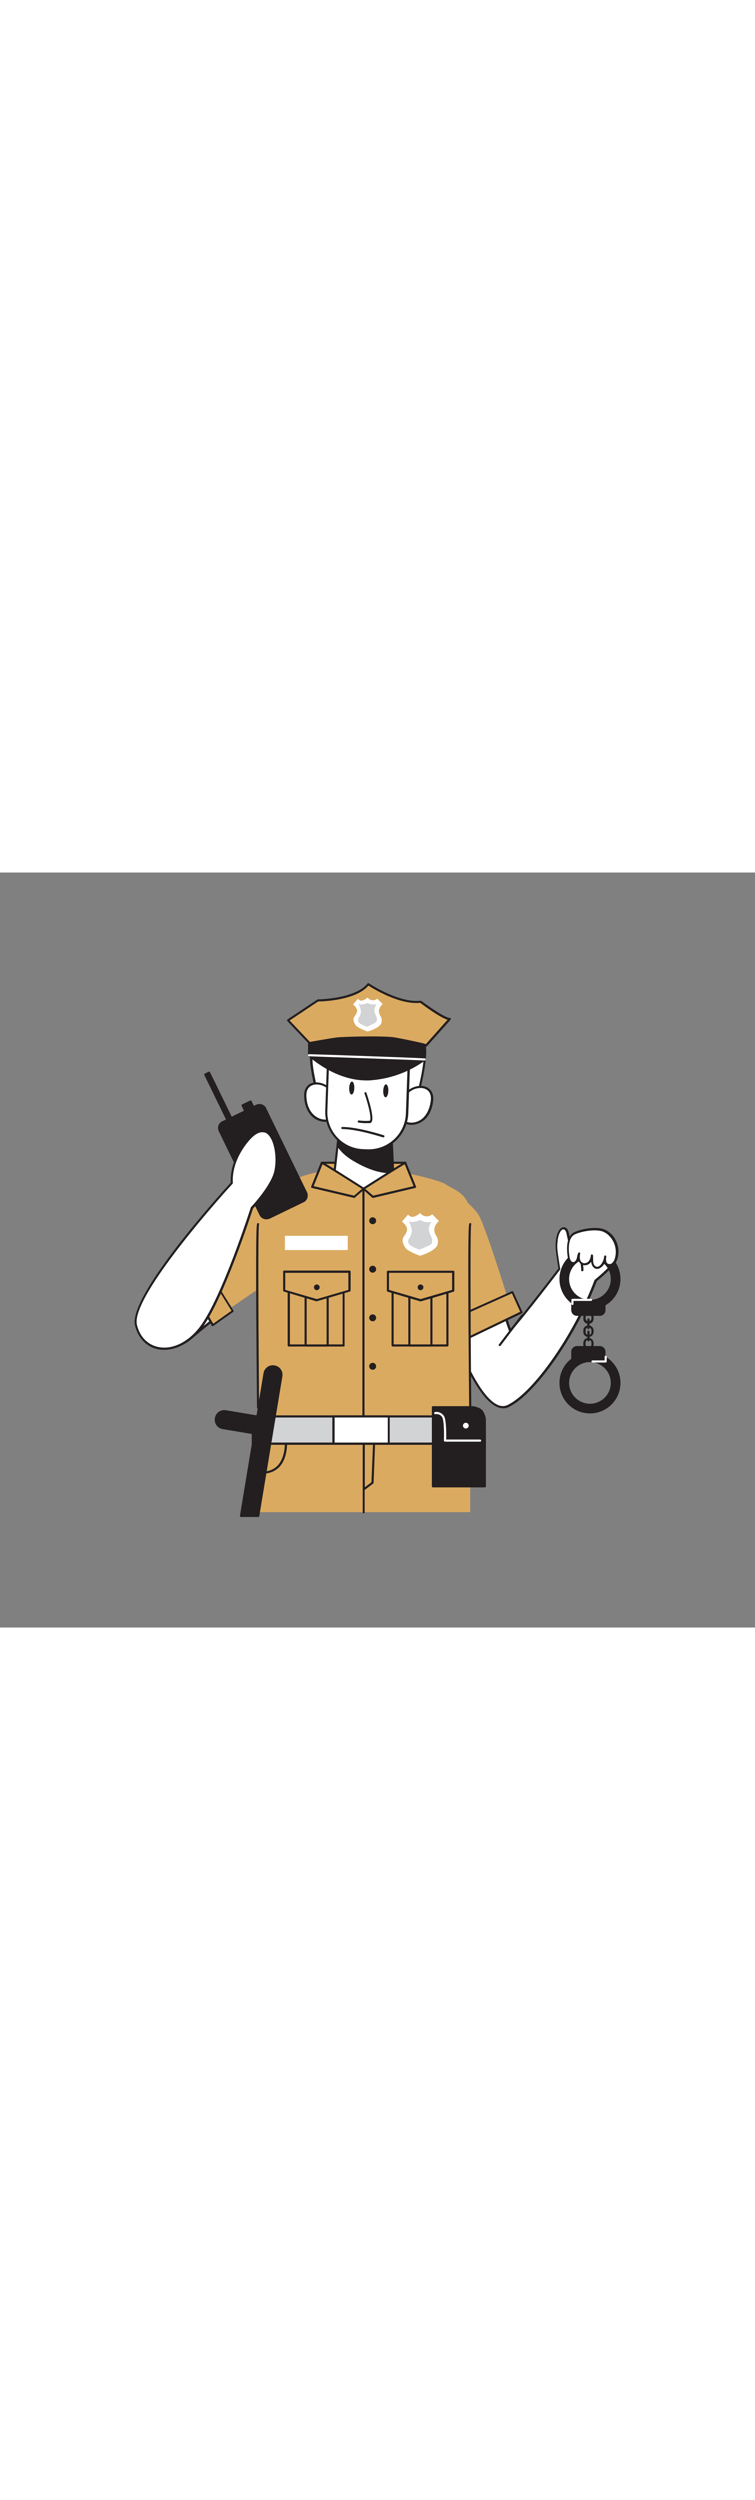 <svg version="1.1" id="Layer_1" xmlns="http://www.w3.org/2000/svg" xmlns:xlink="http://www.w3.org/1999/xlink" x="0px" y="0px" viewBox="0 0 500 500" style="width: 151px;" xml:space="preserve" data-imageid="police-16" imageName="Police" class="illustrations_image">
<rect x="0" y="0" width="500" height="500" fill="#808080" stroke="none"/>
<style type="text/css">
	.st0_police-16{fill:#FFFFFF;}
	.st1_police-16{fill:#231F20;}
	.st2_police-16{fill:#68E1FD;}
	.st3_police-16{fill:#D1D3D4;}
</style>
<g id="Character_police-16">
	<path class="st0_police-16" d="M407.9,256c0,0-0.5,3.6-13.4,14.3c-12.8,34-39.8,74.2-57.8,83c-18.6,9-40.3-58.9-40.3-58.9l31.5-25.5&#10;&#9;&#9;c-1.7-5.2,2.3,12.7,10.1,34.6c10.1-11.3,32.6-41,32.6-41s-1.4-8.5-1.8-12.3c-0.2-2.1-0.2-4.2,0-6.2c0.1-2.2,1.5-7.9,4.2-8.4&#10;&#9;&#9;c0.9-0.1,1.7,0.3,2.2,1.1c0.4,0.7,0.7,1.6,0.9,2.4l1.3,6c0.2,1.2,0.6,2.4,1.2,3.4c1.7,2.6,5.4,2.8,8.2,3.4l9.6,1.9&#10;&#9;&#9;C397,253.9,407.9,255.9,407.9,256z"/>
	<path class="st1_police-16" d="M333.1,354.8c-1.4,0-2.7-0.3-3.9-0.9c-16.7-7.1-32.9-57.3-33.6-59.4c-0.1-0.3,0-0.6,0.2-0.8l31.1-25.1&#10;&#9;&#9;c-0.1-0.4-0.1-0.8,0-1.2c0.2-0.2,0.4-0.3,0.7-0.2c0.5,0.1,0.6,0.5,0.9,1.4c0.1,0.2,0,0.5-0.1,0.7c2.7,11.1,6,22,9.8,32.7&#10;&#9;&#9;c9.8-11.2,29.4-37,31.6-39.8c-0.2-1.6-1.4-8.7-1.7-12c-0.2-1.8-0.2-3.6-0.1-5.4l0.1-0.9c0.1-1.6,1.3-8.4,4.8-9&#10;&#9;&#9;c1.2-0.1,2.3,0.4,2.9,1.4c0.5,0.8,0.8,1.7,1,2.7l1.3,6c0.2,1.1,0.5,2.2,1.1,3.2c1.2,1.9,3.9,2.4,6.3,2.8c0.5,0.1,0.9,0.1,1.4,0.2&#10;&#9;&#9;l10.9,2.1c11,2.1,11,2.1,10.9,2.8l0,0c-0.1,0.7-1.4,4.5-13.5,14.6c-13.5,35.9-40.6,74.7-58.1,83.2&#10;&#9;&#9;C335.8,354.6,334.4,354.9,333.1,354.8z M297.1,294.6c1.7,5.2,17.4,51.5,32.6,58c2.1,1,4.5,1,6.5,0c17.3-8.4,44.1-47,57.5-82.6&#10;&#9;&#9;c0-0.1,0.1-0.2,0.2-0.3c9.5-7.8,12.2-11.8,12.9-13.2c-2-0.4-7.5-1.4-9.5-1.8l-10.9-2.1l-1.3-0.2c-2.5-0.4-5.7-1-7.3-3.4&#10;&#9;&#9;c-0.6-1.1-1.1-2.4-1.3-3.7l-1.3-6c-0.1-0.8-0.4-1.5-0.8-2.2c-0.3-0.5-0.9-0.8-1.5-0.8c-2.1,0.4-3.5,5.2-3.6,7.7l-0.1,1&#10;&#9;&#9;c-0.2,1.7-0.2,3.4,0,5.2c0.4,3.8,1.8,12.2,1.8,12.3c0,0.2,0,0.4-0.1,0.5c-0.2,0.3-22.6,29.8-32.6,41c-0.2,0.2-0.4,0.3-0.7,0.2&#10;&#9;&#9;c-0.3-0.1-0.5-0.2-0.5-0.5c-4.3-12.1-8.8-27.2-10.1-33.4L297.1,294.6z M407.2,255.9L407.2,255.9L407.2,255.9z"/>
	<path class="st0_police-16" d="M383,252.5c1.7,3.4,2.6,7.1,2.6,10.9"/>
	<path class="st1_police-16" d="M385.6,264.1c-0.4,0-0.7-0.3-0.7-0.7l0,0c0-3.6-0.9-7.2-2.5-10.5c-0.2-0.3-0.1-0.8,0.3-1c0,0,0,0,0,0&#10;&#9;&#9;c0.3-0.2,0.8-0.1,1,0.2c0,0,0,0,0,0c1.7,3.5,2.7,7.3,2.7,11.2C386.4,263.8,386,264.1,385.6,264.1&#10;&#9;&#9;C385.6,264.1,385.6,264.1,385.6,264.1z"/>
	<polygon class="st0_police-16" points="123.8,310.3 147.2,291.1 128.6,256.8 &#9;"/>
	<path class="st1_police-16" d="M123.8,311c-0.1,0-0.2,0-0.3-0.1c-0.3-0.1-0.4-0.4-0.4-0.7l4.8-53.5c0-0.3,0.3-0.6,0.6-0.6&#10;&#9;&#9;c0.3-0.1,0.6,0.1,0.8,0.4l18.5,34.4c0.2,0.3,0.1,0.7-0.2,0.9l-23.4,19.2C124.1,310.9,124,311,123.8,311z M129.1,259.2l-4.5,49.4&#10;&#9;&#9;l21.6-17.6L129.1,259.2z"/>
	<rect x="170.3" y="378.2" class="st2_police-16 targetColor" width="141.1" height="45.4" style="fill: rgb(219, 170, 97);"/>
	<path class="st2_police-16 targetColor" d="M187.9,207.6c-4.7,1.3-9.2,3.1-13.5,5.4c-6,3.5-45.7,36.8-45.7,36.8l24.7,38.1l47.4-32.6L187.9,207.6z" style="fill: rgb(219, 170, 97);"/>
	<polygon class="st2_police-16 targetColor" points="154.2,290.5 126.3,245.6 113.8,253.5 140.9,299.8 &#9;" style="fill: rgb(219, 170, 97);"/>
	<path class="st1_police-16" d="M140.9,300.5h-0.1c-0.2,0-0.4-0.2-0.5-0.3l-27.1-46.3c-0.2-0.3-0.1-0.7,0.2-0.9l12.4-7.9&#10;&#9;&#9;c0.2-0.1,0.3-0.1,0.5-0.1c0.2,0,0.3,0.2,0.4,0.3l27.9,44.8c0.2,0.3,0.1,0.7-0.2,0.9l-13.3,9.4C141.2,300.5,141.1,300.5,140.9,300.5&#10;&#9;&#9;z M114.8,253.7l26.4,45.1l12.1-8.6l-27.2-43.7L114.8,253.7z"/>
	<path class="st2_police-16 targetColor" d="M306.2,215.6c3.8,3.1,7.3,6.5,10.3,10.4c4.2,5.6,20,56.8,20,56.8L306.2,303V215.6z" style="fill: rgb(219, 170, 97);"/>
	<polygon class="st2_police-16 targetColor" points="293.6,298.4 339.3,277.8 345.4,291.2 293.3,316.3 &#9;" style="fill: rgb(219, 170, 97);"/>
	<path class="st1_police-16" d="M293.3,317c-0.1,0-0.3,0-0.4-0.1c-0.2-0.1-0.3-0.4-0.3-0.6l0.2-17.9c0-0.3,0.2-0.5,0.4-0.6l45.8-20.5&#10;&#9;&#9;c0.3-0.2,0.8,0,0.9,0.3c0,0,0,0,0,0l6.1,13.4c0.2,0.3,0,0.8-0.3,0.9l-52.1,25C293.5,317,293.4,317,293.3,317z M294.2,298.8&#10;&#9;&#9;l-0.2,16.4l50.5-24.3l-5.5-12.2L294.2,298.8z"/>
	<polygon class="st2_police-16 targetColor" points="213.3,192.3 268.4,192.3 261,209.6 228.9,209.6 213.3,202.2 &#9;" style="fill: rgb(219, 170, 97);"/>
	<path class="st1_police-16" d="M261,210.3h-32.1c-0.1,0-0.2,0-0.3-0.1l-15.6-7.5c-0.2-0.1-0.4-0.4-0.4-0.6v-9.9c0-0.4,0.3-0.7,0.7-0.7&#10;&#9;&#9;c0,0,0,0,0,0h55.1c0.2,0,0.5,0.1,0.6,0.3c0.1,0.2,0.2,0.4,0.1,0.7l-7.4,17.4C261.5,210.2,261.3,210.3,261,210.3z M229,208.9h31.5&#10;&#9;&#9;l6.8-16H214v8.8L229,208.9z"/>
	<path class="st2_police-16 targetColor" d="M225.5,196.3c-10.6,0.7-21.1,3-31,6.9c-16.2,6.5-23.1,11.6-23.6,19s0,138,0,138h140.2V225.5&#10;&#9;&#9;c0-13.4-12.9-16.4-16.1-19.1S248.3,192.2,225.5,196.3z" style="fill: rgb(219, 170, 97);"/>
	<path class="st0_police-16" d="M276.4,148c0,0,8.6-30.7,3.5-37.1s-3.5,0.1-3.5,0.1c5-3.9-1.4-11.2-4.8-13.7c-2.7-1.8-5.6-3.1-8.7-4&#10;&#9;&#9;c-7.6-2.5-15.6-4.2-23.6-3.8s-16.1,3-22.1,8.3c-9.5,8.3-12.3,18.5-10.7,30.8c1.1,8.8,4.1,17.4,5,26c10.1,0.6,20.3,1.5,30.5,1.3&#10;&#9;&#9;C250,155.8,272.1,157.5,276.4,148z"/>
	<path class="st1_police-16" d="M250.2,156.7c-1.6,0-3,0-4.4,0c-1.5,0-2.8,0-3.9,0c-8.3,0.1-16.7-0.4-24.8-1l-5.8-0.4c-0.4,0-0.6-0.3-0.7-0.6&#10;&#9;&#9;c-0.6-4.5-1.4-9-2.5-13.5c-1-4.1-1.8-8.3-2.4-12.5c-1.7-13.4,1.8-23.3,11-31.4c5.7-5,13.7-8,22.5-8.4c7.1-0.3,14.9,0.9,23.9,3.8&#10;&#9;&#9;c3.2,0.9,6.2,2.3,8.9,4.1c2.6,1.9,6.8,6.5,6.9,10.6c0,0.4,0,0.8-0.1,1.2c0.6,0.6,1.2,1.3,1.7,1.9c5.3,6.7-3.1,36.8-3.4,37.8l0,0&#10;&#9;&#9;C273.7,155.8,260.4,156.7,250.2,156.7z M242.9,155.2h3c9.2,0.1,26.3,0.4,29.9-7.4c2.4-8.5,7.6-31.3,3.6-36.4&#10;&#9;&#9;c-0.5-0.6-0.8-1-1.1-1.3c-0.4,0.6-0.9,1.1-1.4,1.6l0,0c-0.3,0.2-0.8,0.2-1-0.1c-0.1-0.1-0.1-0.3-0.1-0.4c-0.3-1.6-0.4-3.1,0.6-3.6&#10;&#9;&#9;c0.4-0.2,0.8-0.1,1.2,0.1v-0.2c-0.1-3.3-3.8-7.6-6.3-9.4c-2.6-1.7-5.5-3-8.5-3.9c-8.8-2.8-16.4-4.1-23.4-3.7&#10;&#9;&#9;c-8.5,0.4-16.2,3.3-21.6,8.1c-8.8,7.7-12.1,17.3-10.5,30.1c0.6,4.2,1.4,8.3,2.4,12.4c1.1,4.3,1.9,8.7,2.5,13.1l5.2,0.3&#10;&#9;&#9;c8.1,0.5,16.4,1.1,24.7,0.9L242.9,155.2z M276.4,148L276.4,148z M276.9,108.9c0,0.2,0,0.3,0,0.5c0.1-0.1,0.2-0.3,0.2-0.4&#10;&#9;&#9;C277.1,109,277.1,108.9,276.9,108.9L276.9,108.9z"/>
	<path class="st0_police-16" d="M266.8,151.1c2.1-11,20.6-13.1,19.2-0.1c-0.5,4.4-2,9-5.3,12s-8.4,4.4-12.4,2.4"/>
	<path class="st1_police-16" d="M272.5,167.1c-1.5,0-3.1-0.3-4.5-1c-0.4-0.1-0.6-0.6-0.4-0.9s0.6-0.6,0.9-0.4c0,0,0.1,0,0.1,0&#10;&#9;&#9;c3.5,1.7,8.3,0.8,11.6-2.3c3.5-3.4,4.7-8.2,5.1-11.6c0.7-6.4-3.6-7.8-5.5-8.1c-4.9-0.7-11.1,2.5-12.2,8.4c-0.1,0.4-0.4,0.7-0.8,0.6&#10;&#9;&#9;c-0.4-0.1-0.7-0.4-0.6-0.8c0,0,0-0.1,0-0.1c1.3-6.6,8.3-10.3,13.9-9.5c3.7,0.6,7.4,3.4,6.8,9.6c-0.4,3.7-1.6,8.8-5.5,12.5&#10;&#9;&#9;C278.8,165.8,275.7,167.1,272.5,167.1z"/>
	<path class="st0_police-16" d="M221.2,149.5c-1.4-11.1-19.6-14.4-19.1-1.4c0.2,4.5,1.4,9.1,4.5,12.4s8,5,12.2,3.3"/>
	<path class="st1_police-16" d="M215.2,165.1c-3.5-0.1-6.9-1.6-9.2-4.2c-3.6-3.9-4.5-9.2-4.6-12.8c-0.2-6.3,3.7-8.9,7.4-9.1&#10;&#9;&#9;c5.5-0.4,12.3,3.7,13.2,10.4c0.1,0.4-0.1,0.8-0.5,0.9c-0.4,0.1-0.8-0.1-0.9-0.5c0-0.1,0-0.1,0-0.2c-0.7-5.9-6.7-9.6-11.6-9.2&#10;&#9;&#9;c-1.9,0.1-6.3,1.2-6.1,7.6c0.1,3.4,0.9,8.3,4.3,11.9c3.1,3.3,7.7,4.6,11.4,3.1c0.4-0.1,0.8,0,0.9,0.4c0.1,0.4,0,0.8-0.4,0.9&#10;&#9;&#9;C217.7,164.9,216.5,165.1,215.2,165.1z"/>
	<path class="st0_police-16" d="M220.9,204.6c0,0,8.4,4.3,22.9,4.8s16.8-3.4,16.8-3.4l-0.3-7.7l-0.8-18l-0.8-16.8l-33-1.1l-1.6,13.7l-0.5,4.4&#10;&#9;&#9;L220.9,204.6z"/>
	<path class="st1_police-16" d="M246.2,210.2c-0.8,0-1.6,0-2.5-0.1c-14.4-0.5-22.8-4.7-23.2-4.9c-0.3-0.1-0.4-0.4-0.4-0.7l4.9-42.3&#10;&#9;&#9;c0.1-0.4,0.4-0.6,0.8-0.6l33,1.1c0.4,0,0.7,0.3,0.7,0.7l1.9,42.5c0,0.1,0,0.3-0.1,0.4C260.9,206.8,258.5,210.2,246.2,210.2z&#10;&#9;&#9; M221.6,204.2c1.9,0.9,9.9,4.1,22.1,4.5c12,0.4,15.4-2.3,16.1-2.9l-1.9-41.6l-31.7-1.1L221.6,204.2z"/>
	<path class="st1_police-16" d="M223.6,180.5c2.4,4.1,6.4,7.4,10.5,9.9c7,4.2,17.4,9,26.1,8l-0.8-18c-6.3,0.6-12.7,0.4-19-0.5&#10;&#9;&#9;c-5.6-0.7-11.3-1.4-16.3-3.8L223.6,180.5z"/>
	<path class="st1_police-16" d="M257.8,199.1c-8.9,0-18.7-5-24-8.2c-5-3-8.6-6.4-10.8-10.1c-0.1-0.1-0.1-0.3-0.1-0.4l0.5-4.4&#10;&#9;&#9;c0-0.2,0.2-0.4,0.4-0.5c0.2-0.1,0.4-0.1,0.6,0c5.1,2.4,10.9,3.1,16.1,3.7c6.2,0.9,12.6,1.1,18.9,0.5c0.2,0,0.4,0,0.5,0.2&#10;&#9;&#9;c0.1,0.1,0.2,0.3,0.2,0.5l0.8,18c0,0.4-0.2,0.7-0.6,0.7C259.5,199.1,258.6,199.2,257.8,199.1z M224.4,180.3c2,3.4,5.4,6.6,10.1,9.4&#10;&#9;&#9;c5.5,3.3,16,8.7,25,7.9l-0.7-16.6c-6.2,0.5-12.3,0.3-18.4-0.6c-5-0.6-10.6-1.3-15.6-3.4L224.4,180.3z"/>
	<path class="st0_police-16" d="M240.5,183.9l2.9,0.1c14,0.5,25.7-10.4,26.1-24.4c0,0,0,0,0,0l1.4-40l-29.4,6.2l-24.2-8.1l-1.4,40&#10;&#9;&#9;C215.6,171.7,226.5,183.4,240.5,183.9z"/>
	<path class="st1_police-16" d="M244.3,184.7c-0.3,0-0.6,0-0.9,0l-2.9-0.1c-14.4-0.5-25.6-12.6-25.1-26.9l1.4-40c0-0.2,0.1-0.4,0.3-0.6&#10;&#9;&#9;c0.2-0.1,0.4-0.2,0.6-0.1l24,8l29.2-6.2c0.2,0,0.4,0,0.6,0.2c0.2,0.1,0.3,0.4,0.3,0.6l-1.4,40C269.8,173.6,258.3,184.7,244.3,184.7&#10;&#9;&#9;z M218.2,118.7l-1.4,39.1c-0.5,13.6,10.1,24.9,23.7,25.4l0,0l2.9,0.1c13.6,0.4,24.9-10.2,25.4-23.7l1.4-39.1l-28.4,6&#10;&#9;&#9;c-0.1,0-0.3,0-0.4,0L218.2,118.7z"/>
	<path class="st1_police-16" d="M242.5,166c-1.7,0-3.3-0.1-5-0.4c-0.4-0.1-0.7-0.4-0.6-0.8c0,0,0,0,0,0c0.1-0.4,0.4-0.7,0.8-0.6c0,0,0,0,0,0&#10;&#9;&#9;c2.4,0.3,4.8,0.4,7.1,0.2c0.1,0,0.1,0,0.2-0.1c1.2-1.9-1.5-12-3.6-17.9c-0.1-0.4,0-0.8,0.4-0.9c0.4-0.1,0.8,0,0.9,0.4&#10;&#9;&#9;c0,0,0,0,0,0.1c0.9,2.7,5.4,16.1,3.4,19.2c-0.3,0.5-0.7,0.7-1.3,0.8C244.1,165.9,243.3,166,242.5,166z"/>
	
		<ellipse transform="matrix(3.472546e-02 -0.999 0.999 3.472546e-02 102.26 394.795)" class="st1_police-16" cx="255.5" cy="144.5" rx="4.3" ry="1.7"/>
	
		<ellipse transform="matrix(3.472503e-02 -0.999 0.999 3.472503e-02 82.397 370.555)" class="st1_police-16" cx="233" cy="142.6" rx="4.3" ry="1.7"/>
	<path class="st1_police-16" d="M253.9,175.4c-0.1,0-0.1,0-0.2,0c-0.2,0-16.9-5.5-27-5.5c-0.4,0-0.7-0.3-0.7-0.7l0,0c0-0.4,0.3-0.7,0.7-0.7&#10;&#9;&#9;c10.3,0,26.7,5.3,27.4,5.5c0.4,0.1,0.6,0.5,0.5,0.9c0,0,0,0,0,0C254.4,175.2,254.2,175.4,253.9,175.4z"/>
	<path class="st2_police-16 targetColor" d="M205.5,113.5l-14.8-15.6l19.8-13.2c0,0,24.9-0.2,33.3-10.8c0,0,19.9,13.4,34.7,11.6c0,0,15.3,11.6,19.3,11.5&#10;&#9;&#9;l-15.7,17.6L205.5,113.5z" style="fill: rgb(219, 170, 97);"/>
	<path class="st1_police-16" d="M282.2,115.3L282.2,115.3l-76.6-1.1c-0.2,0-0.4-0.1-0.5-0.2l-14.8-15.6c-0.1-0.2-0.2-0.4-0.2-0.6&#10;&#9;&#9;c0-0.2,0.1-0.4,0.3-0.5l19.8-13.2c0.1-0.1,0.2-0.1,0.4-0.1c0.2,0,24.7-0.3,32.8-10.5c0.2-0.3,0.6-0.3,0.9-0.1&#10;&#9;&#9;c0.2,0.1,19.8,13.2,34.2,11.5c0.2,0,0.4,0,0.5,0.1c6.1,4.6,16.2,11.4,18.9,11.3c0.4,0,0.7,0.3,0.7,0.7c0,0.2-0.1,0.3-0.2,0.5&#10;&#9;&#9;l-15.7,17.6C282.5,115.2,282.4,115.3,282.2,115.3z M205.8,112.8l76,1.1l14.6-16.4c-5-1.4-16-9.6-18.1-11.2&#10;&#9;&#9;c-13.7,1.4-31-9.3-34.3-11.4c-8.5,9.9-30.7,10.5-33.3,10.5L191.8,98L205.8,112.8z"/>
	<path class="st0_police-16" d="M243.4,105.3c0,0-6.4-2.3-7.7-4s-2.2-4-1.1-5.7s1.9-2.6,1.9-4.3s-2.7-4-2.7-4l3.3-3.7c0.6,0.9,1.6,1.4,2.6,1.2&#10;&#9;&#9;c1.4-0.3,2.7-1,3.7-2c0.8,1.1,2,1.7,3.3,1.8c1.1,0.1,2.2-0.3,3.1-1.1l3.6,3.6c0,0-2.9,2.4-2.4,5.4s2.2,2.7,1.7,6.6&#10;&#9;&#9;S243.4,105.3,243.4,105.3z"/>
	<path class="st3_police-16" d="M243,102.2c0,0-4.4-1.7-5.3-2.8c-0.8-1-0.8-2.4,0-3.4c0.8-1.1,1.2-2.4,1.3-3.7c-0.1-1.8-0.6-3.6-1.6-5.2&#10;&#9;&#9;c2,0.5,4.2,0.2,6-0.8c1.8,1.1,4,1.4,6,0.9c-0.9,1.3-1.4,2.8-1.5,4.4c0.2,2.1,1.7,3.9,1.7,5.2s-0.1,2-0.8,2.5S243,102.2,243,102.2z"/>
	<path class="st1_police-16" d="M204.6,121c0,0,17.8,16.9,39.6,16c13.4-0.7,26.2-5.3,37-13.2v-9.7c0,0-13-3-20.1-4.2s-33.6-0.5-37.9,0&#10;&#9;&#9;s-18.7,3.1-18.7,3.1V121z"/>
	<path class="st1_police-16" d="M242.6,137.7c-21.1,0-38.2-16-38.4-16.2c-0.1-0.1-0.2-0.3-0.2-0.5v-8c0-0.3,0.2-0.6,0.6-0.7&#10;&#9;&#9;c0.6-0.1,14.4-2.6,18.7-3.1c4.6-0.5,31.1-1.2,38.1,0c7,1.2,20,4.1,20.1,4.2c0.3,0.1,0.5,0.4,0.5,0.7v9.7c0,0.2-0.1,0.4-0.3,0.5&#10;&#9;&#9;c-10.9,8-23.9,12.6-37.4,13.4C243.7,137.7,243.1,137.7,242.6,137.7z M205.3,120.7c2.1,1.9,18.8,16.5,38.9,15.6&#10;&#9;&#9;c13.1-0.7,25.7-5.2,36.3-12.8v-8.8c-2.5-0.6-13.4-3-19.5-4c-6.9-1.1-33.1-0.5-37.7,0c-3.8,0.4-15.3,2.5-18,3L205.3,120.7z"/>
	<path class="st0_police-16" d="M281.3,124.5L281.3,124.5c-11-0.6-76-2.7-76.6-2.8c-0.4,0-0.7-0.3-0.7-0.7c0,0,0,0,0,0c0-0.4,0.3-0.7,0.7-0.7&#10;&#9;&#9;c0.7,0,65.6,2.1,76.6,2.8c0.4,0,0.7,0.4,0.6,0.8C281.9,124.2,281.7,124.4,281.3,124.5L281.3,124.5z"/>
	<path class="st2_police-16 targetColor" d="M213.3,192.3c0.7,0,27.6,17.2,27.6,17.2l-6.2,5.4l-27.9-6.6L213.3,192.3z" style="fill: rgb(219, 170, 97);"/>
	<path class="st1_police-16" d="M234.7,215.5h-0.2l-27.9-6.6c-0.2,0-0.4-0.2-0.5-0.4c-0.1-0.2-0.1-0.4,0-0.6l6.4-16c0.1-0.3,0.4-0.4,0.6-0.4&#10;&#9;&#9;c0.3,0,0.9,0,28,17.3c0.2,0.1,0.3,0.3,0.3,0.5c0,0.2-0.1,0.4-0.2,0.6l-6.2,5.4C235.1,215.5,234.9,215.5,234.7,215.5z M207.7,207.7&#10;&#9;&#9;l26.8,6.3l5.2-4.5c-9.6-6.1-23.1-14.6-26.1-16.3L207.7,207.7z"/>
	<path class="st2_police-16 targetColor" d="M268.4,192.3c-0.7,0-27.7,17.2-27.7,17.2l6.2,5.4l27.9-6.6L268.4,192.3z" style="fill: rgb(219, 170, 97);"/>
	<path class="st1_police-16" d="M246.9,215.5c-0.2,0-0.3-0.1-0.4-0.2l-6.2-5.4c-0.2-0.1-0.3-0.4-0.2-0.6c0-0.2,0.1-0.4,0.3-0.5&#10;&#9;&#9;c27.2-17.3,27.8-17.3,28-17.3c0.3,0,0.5,0.2,0.6,0.4l6.5,16c0.1,0.2,0.1,0.4,0,0.6c-0.1,0.2-0.3,0.3-0.5,0.4l-27.9,6.6L246.9,215.5&#10;&#9;&#9;z M241.9,209.5l5.2,4.5l26.8-6.3l-5.9-14.5C265,194.9,251.4,203.4,241.9,209.5L241.9,209.5z"/>
	<path class="st1_police-16" d="M240.7,360.9c-0.4,0-0.7-0.3-0.7-0.7l0,0V209.4c0-0.4,0.4-0.7,0.8-0.6c0.3,0,0.6,0.3,0.6,0.6v150.8&#10;&#9;&#9;C241.5,360.6,241.1,360.9,240.7,360.9z"/>
	<path class="st2_police-16 targetColor" d="M170.9,354.4c0,0-1.2-122.8,0-121.5" style="fill: rgb(219, 170, 97);"/>
	<path class="st1_police-16" d="M170.9,355.1c-0.4,0-0.7-0.3-0.7-0.7c0,0,0,0,0,0c0-0.3-0.3-30.6-0.5-60.6c-0.3-61.1,0.2-61.3,0.9-61.6&#10;&#9;&#9;c0.3-0.1,0.6,0,0.8,0.1c0.2,0.2,0.3,0.6,0.1,0.9c-0.8,4.7-0.2,88.8,0.1,121.1C171.6,354.8,171.3,355.1,170.9,355.1&#10;&#9;&#9;C170.9,355.1,170.9,355.1,170.9,355.1L170.9,355.1z"/>
	<path class="st2_police-16 targetColor" d="M311.4,354.4c0,0-1.2-122.8,0-121.5" style="fill: rgb(219, 170, 97);"/>
	<path class="st1_police-16" d="M311.4,355.1c-0.4,0-0.7-0.3-0.7-0.7l0,0c0-0.3-0.3-30.6-0.5-60.6c-0.3-61.1,0.2-61.3,0.9-61.6&#10;&#9;&#9;c0.3-0.1,0.6,0,0.8,0.1c0.2,0.2,0.3,0.6,0.1,0.9c-0.8,4.7-0.2,88.8,0.1,121.1C312.1,354.8,311.8,355.1,311.4,355.1L311.4,355.1z"/>
	<rect x="167.4" y="360.2" class="st3_police-16" width="143.5" height="18.1"/>
	<path class="st1_police-16" d="M310.9,379H167.4c-0.4,0-0.7-0.3-0.7-0.7v-18.1c0-0.4,0.3-0.7,0.7-0.7l0,0h143.5c0.4,0,0.7,0.3,0.7,0.7l0,0v18&#10;&#9;&#9;C311.6,378.7,311.3,379,310.9,379C310.9,379,310.9,379,310.9,379z M168.1,377.5h142.1v-16.6H168.1V377.5z"/>
	<rect x="220.8" y="360.2" class="st0_police-16" width="36.6" height="18.1"/>
	<path class="st1_police-16" d="M257.4,379h-36.6c-0.4,0-0.7-0.3-0.7-0.7v-18.1c0-0.4,0.3-0.7,0.7-0.7l0,0h36.6c0.4,0,0.7,0.3,0.7,0.7l0,0v18&#10;&#9;&#9;C258.2,378.7,257.9,379,257.4,379C257.4,379,257.4,379,257.4,379z M221.6,377.5h35.2v-16.6h-35.2V377.5z"/>
	<path class="st1_police-16" d="M240.9,424.4c-0.4,0-0.7-0.3-0.7-0.7v-15.1l0,0v-30.3c0-0.4,0.3-0.7,0.7-0.7l0,0h6.8c0.4,0,0.7,0.3,0.7,0.7&#10;&#9;&#9;c0,0,0,0,0,0l-1,25.9c0,0.2-0.1,0.4-0.3,0.5l-5.6,4.2v14.8C241.6,424,241.3,424.3,240.9,424.4z M241.6,379v28.1l4.4-3.3L247,379&#10;&#9;&#9;L241.6,379z"/>
	<path class="st1_police-16" d="M171.1,426.1l15.3-92.6c0.4-3.1-1.8-5.9-4.9-6.3c-2.9-0.4-5.7,1.6-6.3,4.5l-15.6,94.4H171.1z"/>
	<path class="st1_police-16" d="M171.1,426.8h-11.5c-0.2,0-0.4-0.1-0.5-0.2c-0.1-0.2-0.2-0.4-0.2-0.6l15.6-94.4c0.6-3.5,3.8-5.8,7.3-5.2&#10;&#9;&#9;s5.8,3.8,5.2,7.3l0,0l-15.3,92.6C171.7,426.5,171.4,426.8,171.1,426.8z M160.5,425.4h10.1l15.2-92c0.4-2.7-1.4-5.2-4.1-5.7&#10;&#9;&#9;c-2.7-0.4-5.2,1.4-5.7,4.1L160.5,425.4z"/>
	<path class="st1_police-16" d="M142.7,363.1l0.5-3.2c0.4-2.2,2.4-3.7,4.6-3.3l27.8,4.6c2.2,0.4,3.7,2.4,3.3,4.6l-0.5,3.2&#10;&#9;&#9;c-0.4,2.2-2.4,3.7-4.6,3.3l-27.8-4.6C143.8,367.4,142.4,365.3,142.7,363.1z"/>
	<path class="st1_police-16" d="M173.1,372.8c-0.3,0-0.7,0-1-0.1l-24.6-4.1c-3.5-0.6-5.8-3.8-5.2-7.3c0.6-3.5,3.8-5.8,7.3-5.2l0,0l24.6,4.1&#10;&#9;&#9;c3.5,0.6,5.8,3.8,5.2,7.3l0,0C178.9,370.6,176.3,372.8,173.1,372.8L173.1,372.8z M148.6,357.4c-2.4,0-4.5,1.8-4.9,4.1&#10;&#9;&#9;c-0.4,2.7,1.4,5.2,4.1,5.7l24.6,4.1c2.7,0.4,5.2-1.4,5.7-4.1l0,0c0.4-2.7-1.4-5.2-4.1-5.7l-24.6-4.1&#10;&#9;&#9;C149.1,357.5,148.8,357.4,148.6,357.4z"/>
	<path class="st1_police-16" d="M146.4,165.8l24.5-11.9c1.5-0.7,3.4-0.1,4.1,1.4l28.1,57.7c0.7,1.5,0.1,3.4-1.4,4.1l-24.5,11.9&#10;&#9;&#9;c-1.5,0.7-3.4,0.1-4.1-1.4L145,169.9C144.2,168.4,144.9,166.5,146.4,165.8z"/>
	<path class="st1_police-16" d="M176.4,229.7c-1.9,0-3.7-1.1-4.5-2.8l-27-55.5c-1.2-2.5-0.2-5.5,2.3-6.7c0,0,0,0,0.1,0l22.3-10.9&#10;&#9;&#9;c2.5-1.2,5.5-0.2,6.7,2.3c0,0,0,0,0,0.1l27,55.5c1.2,2.5,0.2,5.5-2.2,6.7c0,0,0,0-0.1,0l-22.3,10.8&#10;&#9;&#9;C177.9,229.5,177.2,229.7,176.4,229.7z M171.7,154.7c-0.5,0-1.1,0.1-1.6,0.4l-22.3,10.8c-0.9,0.4-1.5,1.2-1.8,2.1&#10;&#9;&#9;c-0.3,0.9-0.2,1.9,0.2,2.8l27,55.5c0.4,0.9,1.2,1.5,2.1,1.9c0.9,0.3,1.9,0.3,2.8-0.2l22.3-10.8l0,0c1.8-0.9,2.6-3,1.7-4.8&#10;&#9;&#9;c0,0,0,0,0,0l-27-55.5C174.4,155.4,173.1,154.6,171.7,154.7L171.7,154.7z"/>
	<rect x="161.6" y="152.6" transform="matrix(0.899 -0.438 0.438 0.899 -51.492 87.765)" class="st1_police-16" width="6" height="6"/>
	<path class="st1_police-16" d="M163.2,160.3c-0.3,0-0.5-0.1-0.6-0.4l-2.6-5.4c-0.2-0.3,0-0.8,0.3-0.9l5.4-2.6c0.2-0.1,0.4-0.1,0.5,0&#10;&#9;&#9;c0.2,0.1,0.3,0.2,0.4,0.4l2.6,5.4c0.2,0.3,0,0.8-0.3,0.9l-5.4,2.6C163.5,160.3,163.4,160.3,163.2,160.3z M161.6,154.5l2,4.1l4.1-2&#10;&#9;&#9;l-2-4.1L161.6,154.5z"/>
	
		<rect x="145.7" y="130.9" transform="matrix(0.899 -0.438 0.438 0.899 -52.362 79.917)" class="st1_police-16" width="2.9" height="45.4"/>
	<path class="st1_police-16" d="M155.8,175.3c-0.3,0-0.5-0.2-0.6-0.4l-19.9-40.8c-0.2-0.3,0-0.8,0.3-0.9l2.6-1.3c0.2-0.1,0.4-0.1,0.5,0&#10;&#9;&#9;c0.2,0.1,0.3,0.2,0.4,0.4L159,173c0.1,0.2,0.1,0.4,0,0.5c-0.1,0.2-0.2,0.3-0.4,0.4l-2.6,1.3C156,175.2,155.9,175.3,155.8,175.3z&#10;&#9;&#9; M136.9,134.1l19.2,39.6l1.4-0.7l-19.2-39.5L136.9,134.1z"/>
	<path class="st0_police-16" d="M153.5,205.6c0,0-68.3,74.4-63.5,94.2s28,21.1,42.8,1.8s34-79.5,34-79.5s13.6-14.2,15.7-24.6&#10;&#9;&#9;c2.7-13.4-3-33.9-15.4-23.3C162.3,178.4,152.6,191.3,153.5,205.6z"/>
	<path class="st1_police-16" d="M108.8,316.1c-1.5,0-2.9-0.1-4.3-0.4c-7.5-1.6-13-7.3-15.1-15.7c-4.8-19.6,58.5-89.3,63.4-94.6&#10;&#9;&#9;c-0.7-13.8,8.2-26.8,14-31.7c4.7-4,8.2-3.4,10.2-2.2c6.1,3.6,8.2,16.7,6.3,26.2c-2.1,10.1-14.4,23.4-15.8,24.9&#10;&#9;&#9;c-1.1,3.5-19.8,60.9-34.1,79.6C126.5,311,117.4,316.1,108.8,316.1z M173.6,172c-1.8,0-3.8,0.9-6,2.8c-3.7,3.2-14.3,15.8-13.4,30.8&#10;&#9;&#9;c0,0.2-0.1,0.4-0.2,0.5c-0.7,0.7-68,74.4-63.3,93.5c1.9,7.8,7,13.1,14,14.6c9.3,2,19.8-3.1,27.5-13.1c14.6-19,33.7-78.7,33.9-79.3&#10;&#9;&#9;c0-0.1,0.1-0.2,0.2-0.3c0.1-0.1,13.5-14.2,15.5-24.3c1.8-9-0.2-21.5-5.6-24.7C175.5,172.2,174.6,172,173.6,172z"/>
	<circle class="st1_police-16" cx="246.8" cy="230.6" r="2.3"/>
	<circle class="st1_police-16" cx="246.8" cy="262.7" r="2.3"/>
	<circle class="st1_police-16" cx="246.8" cy="294.9" r="2.3"/>
	<circle class="st1_police-16" cx="246.8" cy="327" r="2.3"/>
	<rect x="188.7" y="240.6" class="st0_police-16" width="41.6" height="9.4"/>
	<rect x="191.3" y="275.1" class="st2_police-16 targetColor" width="36.3" height="38.1" style="fill: rgb(219, 170, 97);"/>
	<path class="st1_police-16" d="M227.6,313.9h-36.4c-0.4,0-0.7-0.3-0.7-0.7v-38.1c0-0.4,0.3-0.7,0.7-0.7l0,0h36.3c0.4,0,0.7,0.3,0.7,0.7v38.1&#10;&#9;&#9;C228.4,313.6,228,313.9,227.6,313.9z M192,312.5h34.9v-36.6H192V312.5z"/>
	<rect x="202.4" y="275.1" class="st2_police-16 targetColor" width="14.6" height="38.1" style="fill: rgb(219, 170, 97);"/>
	<path class="st1_police-16" d="M217,313.9h-14.6c-0.4,0-0.7-0.3-0.7-0.7v-38.1c0-0.4,0.3-0.7,0.7-0.7l0,0H217c0.4,0,0.7,0.3,0.7,0.7v38.1&#10;&#9;&#9;C217.7,313.6,217.4,313.9,217,313.9z M203.1,312.5h13.2v-36.6h-13.2L203.1,312.5z"/>
	<polygon class="st2_police-16 targetColor" points="231.4,276.9 209.8,283.2 188.2,276.9 188.2,264.4 231.4,264.4 &#9;" style="fill: rgb(219, 170, 97);"/>
	<path class="st1_police-16" d="M209.8,284c-0.1,0-0.1,0-0.2,0l-21.6-6.5c-0.3-0.1-0.5-0.4-0.5-0.7v-12.5c0-0.4,0.3-0.7,0.7-0.7l0,0h43.3&#10;&#9;&#9;c0.4,0,0.7,0.3,0.7,0.7v12.5c0,0.3-0.2,0.6-0.5,0.7l-21.7,6.4C209.9,284,209.9,284,209.8,284z M188.9,276.4l20.9,6.1l20.9-6.1&#10;&#9;&#9;v-11.3h-41.8V276.4z M231.4,276.9L231.4,276.9z"/>
	<circle class="st1_police-16" cx="209.8" cy="274.7" r="1.9"/>
	<rect x="260" y="275.1" class="st2_police-16 targetColor" width="36.3" height="38.1" style="fill: rgb(219, 170, 97);"/>
	<path class="st1_police-16" d="M296.3,313.9H260c-0.4,0-0.7-0.3-0.7-0.7v-38.1c0-0.4,0.3-0.7,0.7-0.7l0,0h36.3c0.4,0,0.7,0.3,0.7,0.7l0,0&#10;&#9;&#9;v38.1C297,313.6,296.7,313.9,296.3,313.9z M260.7,312.5h34.9v-36.6h-34.9V312.5z"/>
	<rect x="271.1" y="275.1" class="st2_police-16 targetColor" width="14.6" height="38.1" style="fill: rgb(219, 170, 97);"/>
	<path class="st1_police-16" d="M285.7,313.9h-14.6c-0.4,0-0.7-0.3-0.7-0.7v-38.1c0-0.4,0.3-0.7,0.7-0.7l0,0h14.6c0.4,0,0.7,0.3,0.7,0.7l0,0&#10;&#9;&#9;v38.1C286.4,313.6,286.1,313.9,285.7,313.9z M271.8,312.5H285v-36.6h-13.2V312.5z"/>
	<polygon class="st2_police-16 targetColor" points="300.1,276.9 278.5,283.2 256.8,276.9 256.8,264.4 300.1,264.4 &#9;" style="fill: rgb(219, 170, 97);"/>
	<path class="st1_police-16" d="M278.5,284h-0.2l-21.6-6.4c-0.3-0.1-0.5-0.4-0.5-0.7v-12.5c0-0.4,0.3-0.7,0.7-0.7l0,0h43.3&#10;&#9;&#9;c0.4,0,0.7,0.3,0.7,0.7l0,0v12.5c0,0.3-0.2,0.6-0.5,0.7l-21.6,6.4C278.6,284,278.5,284,278.5,284z M257.6,276.4l20.9,6.1l20.9-6.1&#10;&#9;&#9;v-11.3h-41.8V276.4z M300.1,276.9L300.1,276.9z"/>
	<circle class="st1_police-16" cx="278.5" cy="274.7" r="1.9"/>
	<path class="st1_police-16" d="M330.9,313.6c-0.2,0-0.3-0.1-0.4-0.1c-0.3-0.2-0.4-0.7-0.1-1l14.8-19.5c0.2-0.3,0.7-0.4,1-0.1&#10;&#9;&#9;c0.3,0.2,0.4,0.7,0.1,1l-14.8,19.5C331.3,313.5,331.1,313.6,330.9,313.6z"/>
	<path class="st1_police-16" d="M311.4,398c-4,0.2-7.9-1.4-10.7-4.2c-5.5-5.7-5.2-15.2-5.2-15.6c0-0.4,0.4-0.7,0.8-0.7s0.7,0.4,0.7,0.8l0,0&#10;&#9;&#9;c0,0.1-0.3,9.2,4.8,14.5c2.5,2.6,6.1,3.9,9.7,3.8c0.4,0,0.7,0.3,0.7,0.7c0,0,0,0,0,0C312.2,397.7,311.8,398,311.4,398z"/>
	<path class="st1_police-16" d="M174.1,398c-0.4,0-0.7-0.3-0.7-0.7l0,0c0-0.4,0.3-0.7,0.7-0.7c3.6,0.2,7.1-1.2,9.7-3.8&#10;&#9;&#9;c5.1-5.3,4.8-14.4,4.8-14.5c0-0.4,0.3-0.7,0.7-0.8c0.4,0,0.7,0.3,0.8,0.7c0,0.4,0.3,9.8-5.2,15.6C182,396.6,178.1,398.2,174.1,398z&#10;&#9;&#9;"/>
	<path class="st0_police-16" d="M278.2,253.8c0,0-8-2.8-9.6-5.1s-2.7-5-1.4-7.2s2.4-3.2,2.4-5.4s-3.4-5-3.4-5l4.1-4.6c0.7,1.1,2,1.7,3.3,1.5&#10;&#9;&#9;c2.3-0.3,4.6-2.5,4.6-2.5c1,1.3,2.5,2.2,4.2,2.2c1.4,0.1,2.8-0.4,3.8-1.4l4.5,4.5c0,0-3.7,3-3,6.8s2.8,3.4,2.2,8.2&#10;&#9;&#9;S278.2,253.8,278.2,253.8z"/>
	<path class="st3_police-16" d="M277.7,249.8c0,0-5.5-2.1-6.6-3.5c-1.1-1.2-1.1-3,0-4.2c0.9-1.4,1.5-3,1.6-4.6c-0.1-2.3-0.8-4.5-2-6.4&#10;&#9;&#9;c2.5,0.6,5.2,0.2,7.5-1c2.2,1.4,4.9,1.8,7.5,1.2c0,0-2,2.9-1.7,5.5s2.2,4.9,2.2,6.5s-0.1,2.5-1,3.1S277.7,249.8,277.7,249.8z"/>
	<path class="st1_police-16" d="M286.6,354.1h28.3c3.4,0,6.1,2.8,6.1,6.1v46.3l0,0h-34.4l0,0V354.1L286.6,354.1z"/>
	<path class="st1_police-16" d="M321.1,407.2h-34.4c-0.4,0-0.7-0.3-0.7-0.7c0,0,0,0,0,0v-52.4c0-0.4,0.3-0.7,0.7-0.7h0h25.8&#10;&#9;&#9;c5.1,0,9.3,4.2,9.3,9.3v43.8C321.8,406.9,321.5,407.2,321.1,407.2C321.1,407.2,321.1,407.2,321.1,407.2z M287.3,405.8h33v-43.1&#10;&#9;&#9;c0-4.4-3.5-7.9-7.9-7.9l0,0h-25.1V405.8z"/>
	<circle class="st0_police-16" cx="308.5" cy="366.3" r="1.9"/>
	<path class="st0_police-16" d="M318.1,376.9h-23.4c-0.2,0-0.4-0.1-0.5-0.2c-0.1-0.1-0.2-0.3-0.2-0.5c0.1-3.6,0.2-13.3-1.2-15.6&#10;&#9;&#9;c-1-1.5-2.8-2.2-4.5-1.9c-0.4,0-0.8-0.2-0.8-0.6c0-0.4,0.2-0.7,0.5-0.8c2.3-0.4,4.7,0.6,6,2.6c1.7,2.7,1.5,12.6,1.5,15.6H318&#10;&#9;&#9;c0.4,0,0.7,0.4,0.6,0.8C318.6,376.6,318.4,376.9,318.1,376.9L318.1,376.9z"/>
</g>
<g id="Handcuffs_police-16">
	<path class="st1_police-16" d="M390.7,249c-11.2,0-20.2,9-20.2,20.2s9,20.2,20.2,20.2c11.2,0,20.2-9,20.2-20.2S401.9,249,390.7,249&#10;&#9;&#9;C390.7,249,390.7,249,390.7,249z M390.7,283c-7.6,0-13.8-6.2-13.8-13.8c0-7.6,6.2-13.8,13.8-13.8c7.6,0,13.8,6.2,13.8,13.8&#10;&#9;&#9;C404.5,276.8,398.4,283,390.7,283C390.8,283,390.7,283,390.7,283z"/>
	<path class="st1_police-16" d="M378.3,284.4H401l0,0v5.4c0,2.1-1.7,3.8-3.8,3.8h-15.1c-2.1,0-3.8-1.7-3.8-3.8L378.3,284.4L378.3,284.4z"/>
	<path class="st1_police-16" d="M410.9,338c0-11.2-9-20.2-20.2-20.2s-20.2,9-20.2,20.2c0,11.2,9,20.2,20.2,20.2c0,0,0,0,0,0&#10;&#9;&#9;C401.9,358.2,410.9,349.2,410.9,338z M404.5,338c0,7.6-6.2,13.8-13.8,13.8s-13.8-6.2-13.8-13.8s6.2-13.8,13.8-13.8h0&#10;&#9;&#9;C398.3,324.2,404.5,330.4,404.5,338C404.5,338,404.5,338,404.5,338z"/>
	<path class="st1_police-16" d="M382.1,313.6h15.1c2.1,0,3.8,1.7,3.8,3.8v5.4l0,0h-22.7l0,0v-5.4C378.3,315.3,380,313.6,382.1,313.6&#10;&#9;&#9;L382.1,313.6z"/>
	<path class="st1_police-16" d="M389.7,302.4c-0.4,0-0.7-0.3-0.7-0.7c0,0,0,0,0,0V296c0-0.4,0.3-0.7,0.7-0.7c0.4,0,0.7,0.3,0.7,0.7l0,0v5.7&#10;&#9;&#9;C390.4,302.1,390.1,302.4,389.7,302.4C389.7,302.4,389.7,302.4,389.7,302.4z"/>
	<path class="st1_police-16" d="M389.7,310.5c-0.4,0-0.7-0.3-0.7-0.7v-5.7c0-0.4,0.3-0.7,0.7-0.7c0,0,0,0,0,0c0.4,0,0.7,0.3,0.7,0.7v5.7&#10;&#9;&#9;C390.4,310.2,390.1,310.5,389.7,310.5L389.7,310.5z"/>
	<path class="st1_police-16" d="M389.7,307.6c-1.9,0-3.4-1.5-3.4-3.4v-1.1c0.1-1.9,1.7-3.3,3.6-3.2c1.7,0.1,3.1,1.5,3.2,3.2v1.1&#10;&#9;&#9;C393.1,306.1,391.6,307.6,389.7,307.6z M389.7,301.2c-1.1,0-1.9,0.9-1.9,1.9l0,0v1.1c-0.1,1.1,0.7,2,1.8,2.1c1.1,0.1,2-0.7,2.1-1.8&#10;&#9;&#9;c0-0.1,0-0.2,0-0.3v-1.1C391.6,302.1,390.8,301.2,389.7,301.2C389.7,301.2,389.7,301.2,389.7,301.2L389.7,301.2z"/>
	<path class="st1_police-16" d="M389.7,315.9c-1.9,0-3.4-1.5-3.4-3.4c0,0,0,0,0,0v-1.1c0.1-1.9,1.7-3.3,3.6-3.2c1.7,0.1,3.1,1.5,3.2,3.2v1.1&#10;&#9;&#9;C393.1,314.4,391.6,315.9,389.7,315.9z M389.7,309.4c-1.1,0-1.9,0.9-1.9,1.9l0,0v1.1c-0.1,1.1,0.7,2,1.8,2.1c1.1,0.1,2-0.7,2.1-1.8&#10;&#9;&#9;c0-0.1,0-0.2,0-0.3v-1.1C391.6,310.3,390.8,309.4,389.7,309.4C389.7,309.4,389.7,309.4,389.7,309.4L389.7,309.4z"/>
	<path class="st1_police-16" d="M389.7,298.9c-1.9,0-3.4-1.5-3.4-3.4v-1.1c0.1-1.9,1.7-3.3,3.6-3.2c1.7,0.1,3.1,1.5,3.2,3.2v1.1&#10;&#9;&#9;C393.1,297.4,391.6,298.9,389.7,298.9z M389.7,292.4c-1.1,0-1.9,0.9-1.9,1.9l0,0v1.1c0.1,1.1,1,1.9,2.1,1.8c1-0.1,1.7-0.8,1.8-1.8&#10;&#9;&#9;v-1.1C391.6,293.3,390.8,292.4,389.7,292.4C389.7,292.4,389.7,292.4,389.7,292.4z"/>
	<path class="st0_police-16" d="M379.1,286.4c-0.4,0-0.7-0.3-0.7-0.7V283c0-0.4,0.3-0.7,0.7-0.7h12.4c0.4,0,0.7,0.4,0.6,0.8&#10;&#9;&#9;c0,0.3-0.3,0.6-0.6,0.6h-11.7v2C379.8,286.1,379.5,286.4,379.1,286.4z"/>
	<path class="st0_police-16" d="M401.1,324.5h-8.7c-0.4,0-0.7-0.3-0.7-0.7c0,0,0,0,0,0c0-0.4,0.3-0.7,0.7-0.7h8v-2.4c0-0.4,0.3-0.7,0.7-0.7&#10;&#9;&#9;s0.7,0.3,0.7,0.7v3.1C401.8,324.2,401.5,324.5,401.1,324.5C401.1,324.5,401.1,324.5,401.1,324.5z"/>
</g>
<g id="left_thand_police-16">
	<path class="st0_police-16" d="M376.5,254.8c0.3,1.7,1.1,3.8,2.9,3.9c1.4,0.1,2.6-1.2,3-2.5c0.3-1.3,0.7-2.6,1.1-3.9c-0.3,1.3-0.3,2.7-0.1,4&#10;&#9;&#9;c0.2,1.4,1.1,2.5,2.4,3.1c1.6,0.5,3.4,0,4.5-1.3c1-1.3,1.6-2.8,1.6-4.4c0.2,1.6-0.1,3.2,0.2,4.8s1.4,3.3,3.1,3.4&#10;&#9;&#9;c1.5-0.1,2.8-0.9,3.5-2.1c1.1-1.6,1.9-3.4,2-5.4c-0.3,2-0.3,4.5,1.5,5.5c1.2,0.5,2.6,0.3,3.6-0.6c0.9-0.9,1.6-1.9,1.9-3.2&#10;&#9;&#9;c1.8-5.6,0.3-11.7-3.8-15.9c-1.3-1.3-2.8-2.3-4.5-3c-5.1-1.9-13.8-0.4-18.8,1.7C375.2,241.2,375.8,250,376.5,254.8z"/>
	<path class="st1_police-16" d="M395.5,262.5h-0.2c-2.1-0.1-3.4-2.2-3.7-4c0-0.2-0.1-0.5-0.1-0.7c-0.2,0.2-0.3,0.4-0.5,0.6&#10;&#9;&#9;c-1.3,1.5-3.4,2.1-5.2,1.5c-1.3-0.5-2.3-1.6-2.7-3c-0.6,1.4-2,2.4-3.5,2.4c-1.8-0.1-3.2-1.8-3.6-4.5c-0.8-5.2-1.3-14.2,4.7-16.8&#10;&#9;&#9;c5.5-2.3,14.2-3.6,19.4-1.7c1.8,0.7,3.4,1.8,4.8,3.2c4.3,4.4,5.8,10.8,3.9,16.6c-0.4,1.3-1.1,2.5-2.1,3.5c-1.2,1.1-2.9,1.3-4.4,0.7&#10;&#9;&#9;c-0.8-0.4-1.4-1.1-1.7-1.9c-0.3,0.6-0.6,1.1-1,1.6C398.7,261,397.3,262.5,395.5,262.5z M392,252.9c0.4,0,0.7,0.3,0.7,0.6&#10;&#9;&#9;c0.1,0.8,0.1,1.7,0.1,2.5c0,0.8,0,1.6,0.1,2.3c0.2,1.3,1.1,2.7,2.4,2.8s2.5-1.2,2.9-1.8c0.9-1.3,1.6-2.8,1.8-4.4l0.1-0.7&#10;&#9;&#9;c0.1-0.4,0.4-0.7,0.8-0.6s0.7,0.4,0.6,0.8l0,0c0,0.2,0,0.5-0.1,0.7c-0.2,2.2,0.2,3.5,1.2,4c1,0.4,2.1,0.2,2.8-0.5&#10;&#9;&#9;c0.8-0.8,1.4-1.7,1.7-2.8c1.7-5.3,0.3-11.1-3.6-15.1c-1.2-1.3-2.6-2.2-4.2-2.9c-4.7-1.7-13.2-0.5-18.3,1.7s-4.6,10.5-3.8,15.2l0,0&#10;&#9;&#9;c0.1,0.5,0.6,3.2,2.3,3.3c1.1,0.1,1.9-1,2.3-2c0.2-0.5,0.3-1.1,0.4-1.6c0.1-0.8,0.4-1.6,0.7-2.4c0.2-0.4,0.6-0.5,0.9-0.4&#10;&#9;&#9;c0.3,0.1,0.5,0.5,0.4,0.8c-0.2,1.2-0.3,2.5-0.1,3.7c0.2,1.1,0.9,2.1,2,2.5c1.3,0.4,2.8-0.1,3.7-1.1c0.9-1.1,1.4-2.5,1.5-4&#10;&#9;&#9;C391.4,253.1,391.7,252.8,392,252.9L392,252.9z"/>
</g>
</svg>